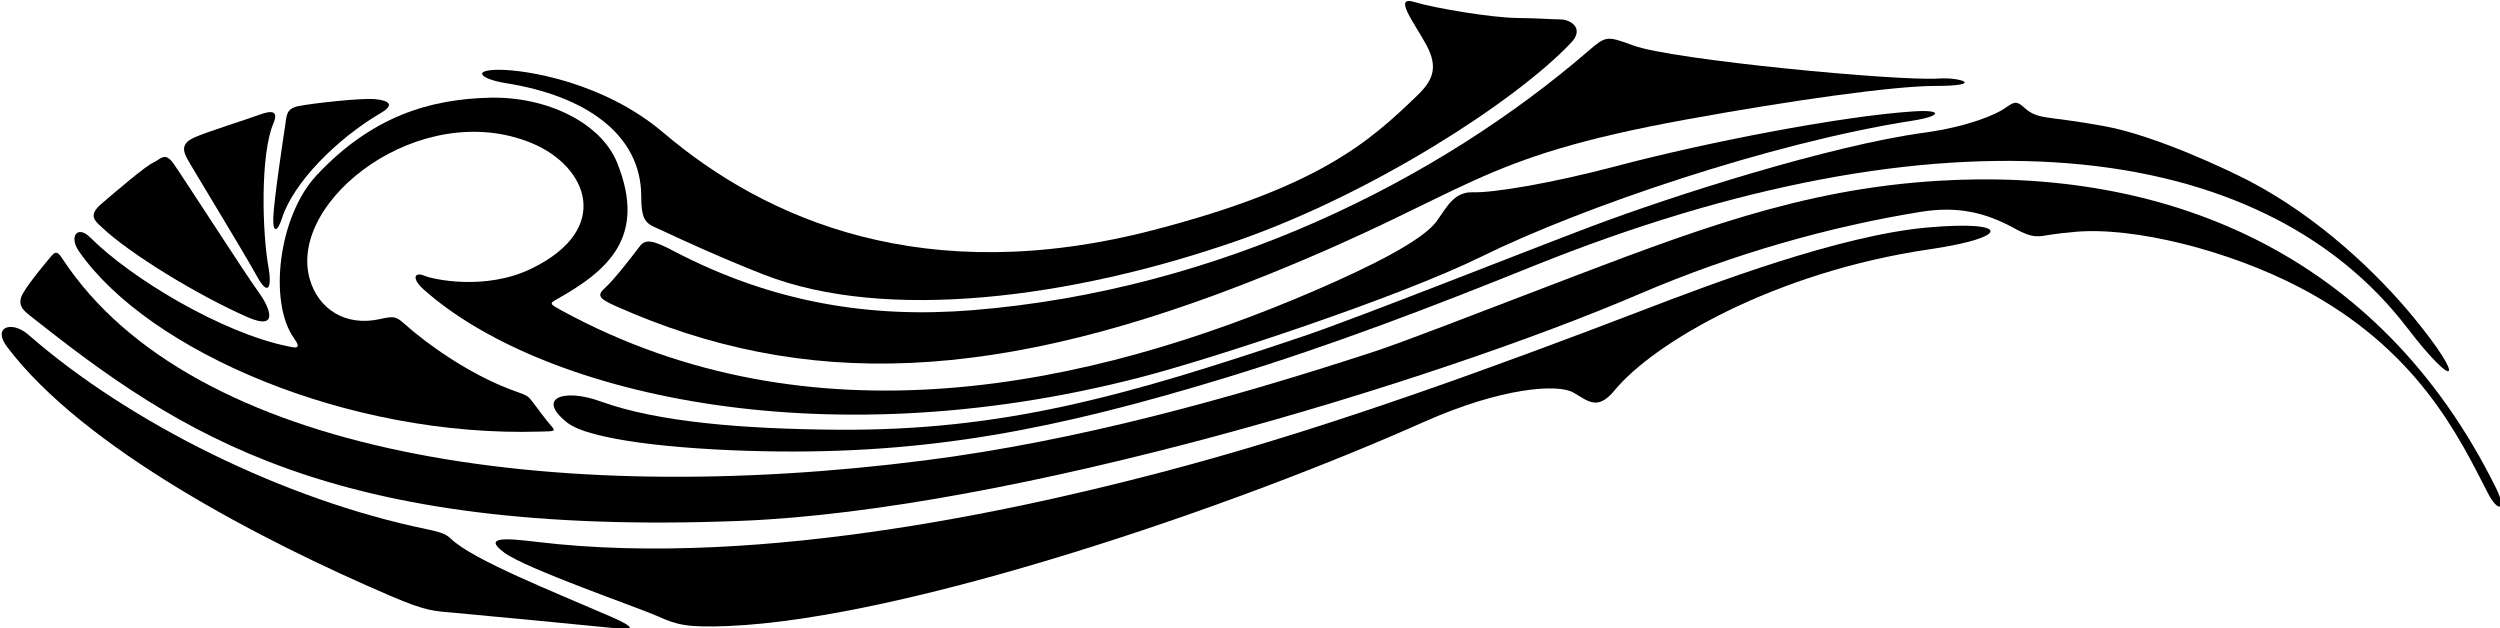 <?xml version="1.0" encoding="UTF-8"?>
<svg xmlns="http://www.w3.org/2000/svg" xmlns:xlink="http://www.w3.org/1999/xlink" width="565pt" height="142pt" viewBox="0 0 565 142" version="1.1">
<g id="surface1">
<path style=" stroke:none;fill-rule:nonzero;fill:rgb(0%,0%,0%);fill-opacity:1;" d="M 122.102 97.539 C 125.254 97.445 125.75 97.574 124.562 96.238 C 123.379 94.906 121.359 92.141 120.25 90.676 C 119.141 89.215 118.941 89.371 115.215 87.957 C 106.145 84.512 96.836 78.031 91.512 73.285 C 89.621 71.598 89.18 71.355 85.918 72.098 C 78.09 73.879 71.91 69.836 69.992 63.039 C 64.977 45.277 95.102 21.996 120.16 32.34 C 132.727 37.523 138.594 51.727 120.105 60.707 C 109.719 65.75 97.852 63.148 95.883 62.309 C 93.68 61.367 92.945 62.914 95.711 65.383 C 121.402 88.355 184.289 104.285 257.754 85.27 C 274 81.066 315.93 67.293 334.973 57.914 C 357.453 46.84 400.34 32.234 432.133 27.289 C 438.809 26.254 439.242 24.73 432.418 25.176 C 415.953 26.25 385.164 32.281 365.379 37.52 C 350.25 41.523 337.332 43.602 332.883 43.453 C 328.43 43.305 326.82 47.148 324.598 50.113 C 321.336 54.465 309.43 60.355 297.742 65.418 C 245.684 87.988 183.184 100.773 127.043 70.238 C 124.188 68.684 124.113 68.605 125.84 67.637 C 137.418 61.125 146.18 53.562 139.516 36.879 C 135.801 27.578 123.363 21.812 110.828 22.078 C 97.188 22.371 84.055 26.262 71.555 39.613 C 62.848 48.918 60.648 68.422 66.477 76.488 C 68.406 79.156 66.469 78.547 64.973 78.242 C 50.254 75.227 29.781 63.062 20.363 53.641 C 17.543 50.824 15.484 53.406 17.859 56.82 C 33.543 79.367 78.594 98.875 122.102 97.539 "/>
<path style=" stroke:none;fill-rule:nonzero;fill:rgb(0%,0%,0%);fill-opacity:1;" d="M 22.945 51.305 C 29.203 57.277 44.742 66.773 55.973 71.688 C 63.094 74.801 61.082 69.609 58.359 65.906 C 55.637 62.207 41.074 39.547 39.148 36.879 C 37.219 34.207 36.266 36.035 34.566 36.789 C 32.871 37.539 25.988 43.422 22.91 46.07 C 19.832 48.719 21.465 49.895 22.945 51.305 "/>
<path style=" stroke:none;fill-rule:nonzero;fill:rgb(0%,0%,0%);fill-opacity:1;" d="M 57.996 62.312 C 60.918 67.656 61.359 64.16 60.715 60.637 C 59.223 52.512 58.816 34.949 61.773 27.926 C 62.961 25.105 61.555 24.859 58.734 25.895 C 55.918 26.934 46.352 29.93 43.785 31.129 C 41.219 32.332 41.227 33.785 42.195 35.668 C 43.137 37.484 55.074 56.969 57.996 62.312 "/>
<path style=" stroke:none;fill-rule:nonzero;fill:rgb(0%,0%,0%);fill-opacity:1;" d="M 63.695 49.402 C 66.234 41.359 76.066 31.387 86.094 25.52 C 89.129 23.746 88.09 22.75 84.867 22.418 C 81.645 22.086 70.449 23.379 67.52 23.965 C 64.586 24.555 64.801 26.164 64.484 28.156 C 64.09 30.645 61.863 45.473 61.762 49.219 C 61.66 52.961 62.805 52.223 63.695 49.402 "/>
<path style=" stroke:none;fill-rule:nonzero;fill:rgb(0%,0%,0%);fill-opacity:1;" d="M 564.148 110.398 C 537.48 56.391 488.535 37.793 438.098 40.855 C 406.93 42.742 382.676 52.145 350.207 64.555 C 333.215 71.047 316.977 77.375 310.223 79.578 C 277.895 90.121 243.453 99.664 208.914 104.062 C 124.844 114.77 43.441 102.945 14.18 58.582 C 13.289 57.234 12.75 56.512 11.691 57.766 C 10.629 59.02 6.711 63.664 5.207 66.266 C 3.703 68.863 5.305 70.176 6.801 71.359 C 40.738 98.219 74.773 121.301 167.195 117.727 C 228.602 115.352 324.277 86.254 370.578 66.41 C 391.941 57.254 413.836 51.137 434.191 47.863 C 442.336 46.551 448.734 47.984 455.293 51.629 C 459.633 54.039 460.746 53.438 463.715 52.992 C 465.176 52.773 466.883 52.586 468.824 52.406 C 482.285 51.168 503.785 56.637 519.777 64.984 C 546.406 78.891 555.75 98.781 562.242 111.406 C 564.613 116.023 566.555 115.27 564.148 110.398 "/>
<path style=" stroke:none;fill-rule:nonzero;fill:rgb(0%,0%,0%);fill-opacity:1;" d="M 137.883 139.289 C 125.105 133.727 106.859 126.535 101.914 121.77 C 100.781 120.672 99.609 120.254 96.285 119.566 C 64.473 113.004 29.383 95.734 6.395 75.629 C 2.719 72.418 -1.863 73.812 1.617 78.414 C 18.957 101.344 58.887 122.086 88.258 134.676 C 96.566 138.234 98.062 138.074 102.957 138.52 C 107.852 138.965 135.688 141.609 138.898 141.961 C 142.113 142.316 145.051 142.41 137.883 139.289 "/>
<path style=" stroke:none;fill-rule:nonzero;fill:rgb(0%,0%,0%);fill-opacity:1;" d="M 435.586 51.414 C 415.77 53.18 386.82 64.148 372.059 69.805 C 337.219 83.164 302.121 95.906 269.227 104.914 C 235.078 114.266 172.676 128.664 121.355 122.469 C 114.328 121.617 108.953 121.207 113.996 124.914 C 119.039 128.621 144.344 137.344 148.645 139.27 C 152.945 141.199 155.211 141.879 164.672 141.477 C 204.703 139.773 277.859 114.934 321.73 95.387 C 339.258 87.578 352.027 86.691 355.547 88.699 C 358.922 90.625 361.023 92.918 364.902 88.211 C 373.746 77.469 401.02 61.477 436.172 56.324 C 454.555 53.629 454.469 49.734 435.586 51.414 "/>
<path style=" stroke:none;fill-rule:nonzero;fill:rgb(0%,0%,0%);fill-opacity:1;" d="M 359.598 51.184 C 344.996 56.691 306.73 71.883 294.668 75.953 C 253.977 89.684 226.398 97.406 189.148 97.117 C 168.199 96.957 148.633 95.414 135.742 90.723 C 127.492 87.719 121.062 89.871 128.184 95.508 C 133.062 99.371 152.266 101.57 172.641 101.98 C 209.578 102.719 238.57 97.117 277.508 85.211 C 301.184 77.969 323.773 69.301 346.254 60.234 C 439.094 22.797 510.895 30.883 543.973 74.02 C 555.129 88.57 557.508 86.395 545.504 71.77 C 537.414 61.906 524.109 49.133 508.344 40.91 C 503.512 38.391 487.176 30.656 475.715 28.535 C 462.109 26.02 460.664 27.223 457.328 24.191 C 455.699 22.707 455.102 23.051 453.133 24.449 C 451.16 25.852 444.738 28.637 434.949 29.973 C 413.621 32.879 378.188 44.172 359.598 51.184 "/>
<path style=" stroke:none;fill-rule:nonzero;fill:rgb(0%,0%,0%);fill-opacity:1;" d="M 152.172 56.695 C 147.875 54.445 145.945 53.852 144.609 55.633 C 143.379 57.273 138.848 63.176 136.824 64.977 C 134.797 66.781 135.301 67.469 139.305 69.246 C 181.684 88.082 225.137 86.871 286.594 62.043 C 333.047 43.277 332.621 35.844 381.141 26.996 C 404.879 22.668 428.094 19.426 437.195 19.426 C 448.77 19.426 443.203 17.402 438.09 17.75 C 428.953 18.363 377.93 13.539 369.105 10.273 C 363.098 8.051 362.949 8.086 358.855 11.613 C 325.098 40.691 275.664 65.562 219.832 70.098 C 196.66 71.98 174.539 68.418 152.172 56.695 "/>
<path style=" stroke:none;fill-rule:nonzero;fill:rgb(0%,0%,0%);fill-opacity:1;" d="M 114.352 18.797 C 132.152 21.617 144.922 30.25 144.922 44.395 C 144.922 50.625 146.316 50.551 149.652 52.105 C 152.992 53.664 162.488 58.105 172.633 62.066 C 200.23 72.852 242.191 67.406 279.52 54.445 C 310.047 43.848 342.574 22.883 355.09 9.629 C 358.172 6.367 354.871 4.383 352.648 4.383 C 350.422 4.383 348.641 4.133 342.855 4.062 C 337.07 3.988 324.418 1.895 319.594 0.441 C 314.77 -1.012 319.613 5.09 322.363 10.172 C 325.113 15.25 323.809 18.215 320.312 21.574 C 309.512 31.965 298.277 42.242 260.551 52.023 C 209.184 65.34 173.262 49.824 149.883 29.953 C 136.531 18.605 119.023 15.77 112.793 15.77 C 106.562 15.77 108.57 17.879 114.352 18.797 "/>
</g>
</svg>
